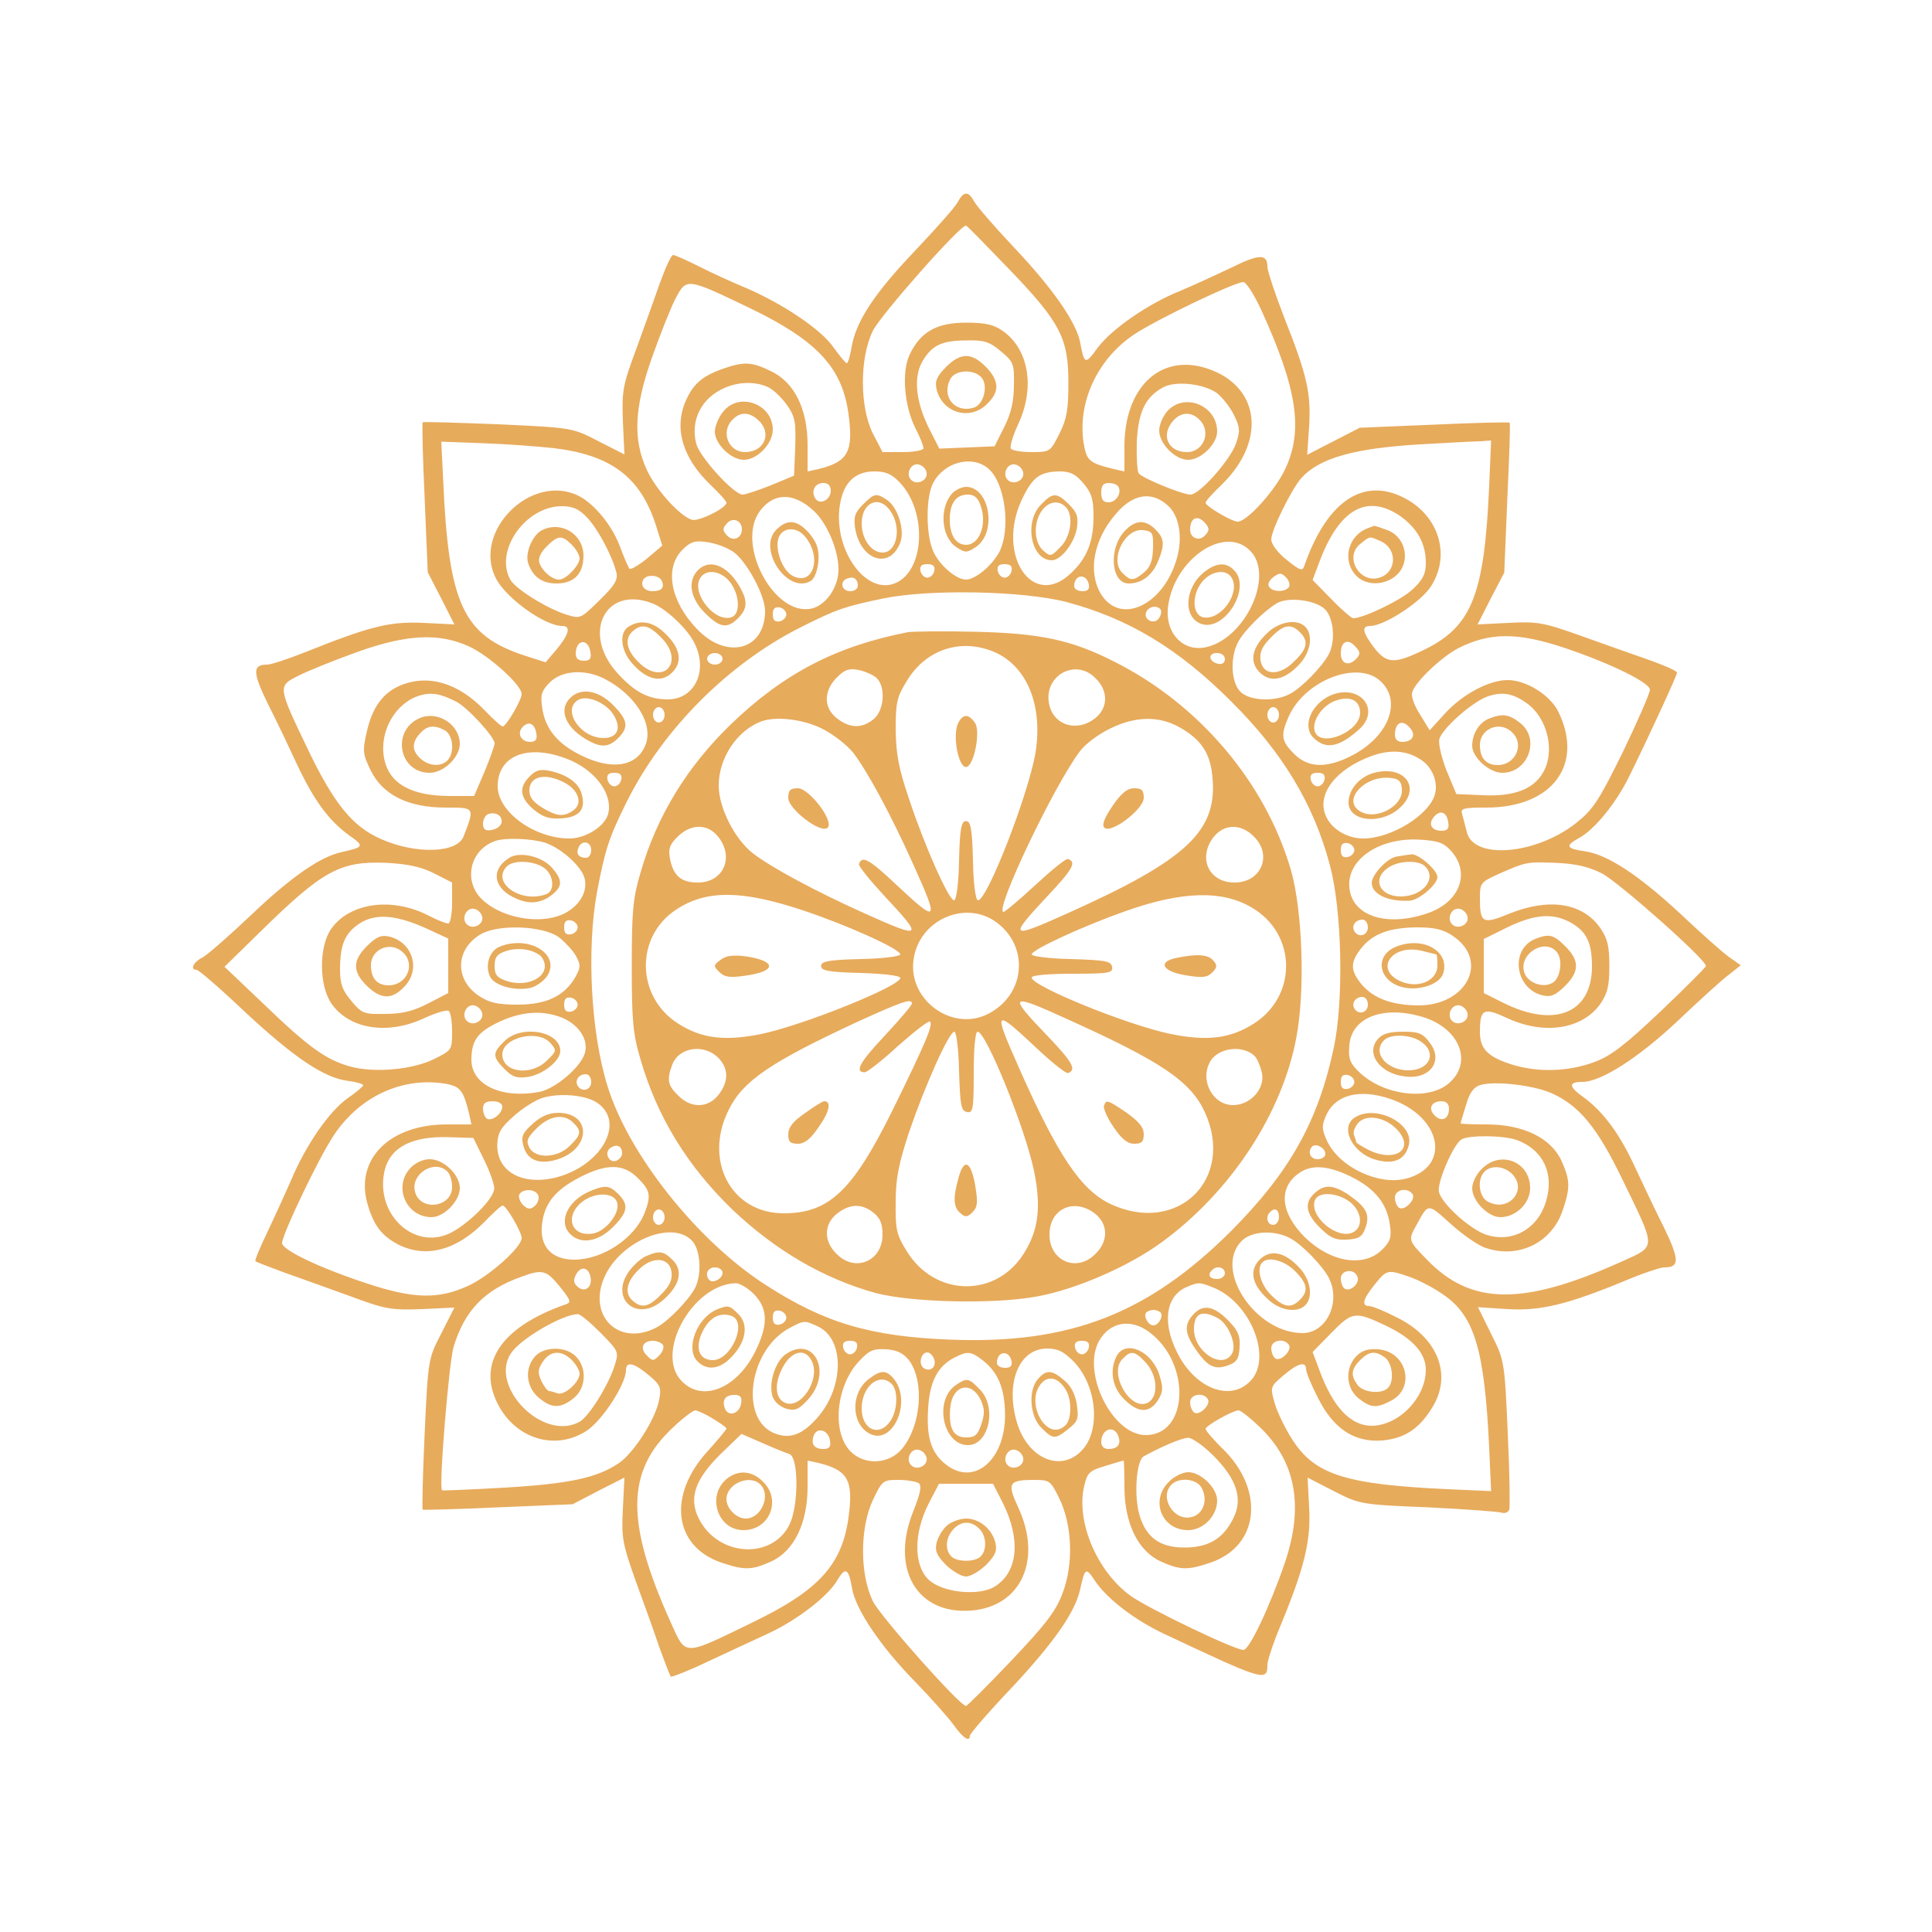 <?xml version="1.0" standalone="no"?>
<!DOCTYPE svg PUBLIC "-//W3C//DTD SVG 20010904//EN"
 "http://www.w3.org/TR/2001/REC-SVG-20010904/DTD/svg10.dtd">
<svg version="1.0" xmlns="http://www.w3.org/2000/svg"
 width="500pt" height="500pt" viewBox="0 0 500 500"
 preserveAspectRatio="xMidYMid meet">

<g transform="translate(0,500) scale(0.1,-0.1)"
fill="#e7ab5c" stroke="none">
<path d="M2478 4476 c-7 -13 -57 -69 -110 -125 -105 -110 -153 -183 -164 -249
-4 -23 -9 -42 -13 -42 -3 1 -18 19 -34 41 -31 46 -133 114 -227 154 -36 15
-91 40 -122 56 -32 16 -61 29 -66 29 -5 0 -20 -33 -34 -72 -14 -40 -42 -118
-62 -173 -34 -91 -37 -107 -34 -186 l4 -85 -67 34 c-67 35 -67 35 -260 44
-105 4 -193 7 -195 5 -2 -1 0 -90 5 -196 l8 -192 35 -68 34 -67 -80 4 c-87 4
-137 -8 -309 -77 -43 -17 -86 -31 -95 -31 -39 0 -39 -19 2 -103 23 -45 56
-115 75 -156 44 -93 81 -143 132 -181 43 -30 42 -32 -16 -45 -56 -12 -131 -64
-234 -162 -57 -54 -114 -104 -127 -111 -24 -12 -33 -32 -15 -32 5 0 61 -48
124 -108 128 -119 205 -171 266 -179 23 -3 41 -8 41 -12 -1 -3 -18 -18 -40
-33 -47 -33 -108 -120 -147 -213 -17 -39 -45 -100 -63 -138 -18 -37 -31 -69
-29 -71 2 -2 36 -15 74 -29 39 -14 115 -41 170 -61 91 -34 107 -37 186 -34
l85 4 -34 -67 c-34 -66 -34 -66 -43 -259 -5 -107 -7 -195 -5 -197 1 -1 89 1
195 6 l193 8 67 35 67 34 -4 -81 c-4 -75 -1 -90 33 -186 21 -57 49 -135 62
-174 14 -38 27 -72 29 -74 2 -2 46 15 96 39 51 24 121 56 155 72 74 34 155 96
179 137 22 37 30 33 39 -19 9 -55 74 -151 163 -242 41 -42 86 -93 100 -112 24
-34 42 -46 42 -28 0 5 49 62 110 126 109 117 162 194 175 251 13 59 15 60 40
22 32 -46 102 -100 179 -136 255 -120 266 -124 266 -80 0 11 15 57 34 102 62
150 79 220 74 306 l-4 77 68 -35 c67 -34 69 -35 245 -42 97 -5 183 -11 190
-14 8 -2 16 1 19 8 2 7 1 96 -4 199 -8 186 -9 188 -43 256 l-34 69 77 -5 c85
-5 155 12 305 74 45 19 90 34 100 34 40 0 40 19 -1 104 -23 45 -55 114 -73
152 -40 88 -83 146 -133 183 -41 29 -42 41 -5 41 48 0 145 62 247 158 56 53
116 108 133 120 l30 24 -30 21 c-17 12 -73 62 -126 112 -110 102 -190 154
-248 162 -48 7 -51 14 -15 34 40 21 97 91 131 161 55 112 123 260 123 267 0 5
-33 19 -72 33 -40 14 -120 42 -178 63 -95 34 -112 37 -186 33 l-80 -4 34 67
35 67 8 193 c5 106 8 194 6 195 -2 2 -90 0 -196 -5 l-192 -8 -68 -35 -68 -35
5 73 c5 87 -5 132 -64 281 -24 62 -44 122 -44 133 0 34 -22 33 -96 -4 -38 -18
-97 -45 -130 -59 -83 -33 -179 -100 -214 -148 -31 -43 -34 -42 -44 12 -9 53
-70 141 -173 250 -50 53 -96 106 -102 118 -15 27 -27 27 -43 -3z m132 -171
c134 -139 155 -180 155 -295 0 -69 -4 -94 -23 -132 -24 -47 -24 -48 -72 -48
-27 0 -51 4 -54 9 -3 5 5 33 19 63 44 94 28 193 -39 241 -24 17 -45 22 -96 22
-76 0 -118 -24 -146 -83 -21 -45 -14 -132 15 -190 12 -23 21 -46 21 -52 0 -5
-23 -10 -53 -10 l-53 0 -25 48 c-34 68 -35 195 0 266 21 42 228 276 241 272 3
0 52 -51 110 -111z m-666 -104 c171 -83 236 -153 252 -273 13 -97 -1 -123 -78
-142 l-28 -6 0 68 c0 94 -34 162 -94 191 -51 25 -70 26 -127 6 -53 -19 -76
-40 -95 -84 -30 -71 -7 -147 65 -216 22 -21 41 -42 41 -46 0 -14 -73 -50 -90
-44 -31 10 -92 77 -116 129 -36 78 -33 158 12 287 20 57 47 125 60 152 31 59
27 60 198 -22z m1320 -3 c93 -204 109 -310 63 -410 -25 -55 -99 -138 -124
-138 -15 0 -83 40 -83 49 0 4 19 25 41 46 122 118 98 265 -49 305 -115 30
-201 -57 -202 -203 l0 -67 -27 6 c-65 16 -71 21 -79 70 -15 105 37 216 132
279 57 38 259 135 282 135 7 0 28 -33 46 -72z m-674 -107 c33 -27 35 -33 34
-87 0 -42 -7 -73 -25 -109 l-25 -50 -72 -3 -71 -3 -26 51 c-36 72 -42 136 -16
178 25 40 50 51 116 51 42 1 57 -4 85 -28z m-600 -94 c13 -7 35 -28 48 -47 20
-29 22 -44 20 -108 l-3 -73 -60 -25 c-33 -13 -66 -24 -73 -24 -23 0 -110 96
-120 131 -16 61 13 119 73 145 38 17 83 17 115 1z m1159 -14 c14 -11 34 -36
44 -56 16 -32 17 -42 6 -74 -14 -42 -94 -133 -118 -133 -21 0 -124 42 -134 55
-4 5 -6 42 -5 82 4 77 22 116 69 141 32 17 104 9 138 -15z m-1714 -143 c147
-18 222 -75 262 -198 l17 -54 -39 -33 c-22 -18 -43 -30 -46 -27 -3 4 -14 29
-24 56 -20 55 -65 110 -106 132 -123 63 -279 -92 -215 -214 27 -51 126 -122
171 -122 23 0 18 -21 -14 -60 l-29 -34 -53 17 c-160 52 -198 132 -212 453 l-5
101 107 -4 c58 -2 142 -8 186 -13z m2419 -97 c-13 -292 -46 -370 -184 -432
-63 -29 -83 -27 -114 13 -30 40 -33 56 -10 56 36 0 130 61 157 102 50 77 24
175 -59 224 -110 64 -208 2 -268 -169 -5 -16 -10 -15 -46 14 -24 19 -40 41
-40 53 0 24 53 131 78 159 47 52 138 77 307 87 72 4 142 8 157 8 l27 2 -5
-117z m-1297 45 c44 -36 60 -156 29 -217 -19 -35 -62 -71 -86 -71 -26 0 -71
39 -86 76 -18 44 -18 138 1 174 28 54 100 73 142 38z m-159 -11 c4 -20 -25
-34 -40 -19 -15 15 -1 44 19 40 10 -2 19 -11 21 -21z m250 0 c4 -20 -25 -34
-40 -19 -15 15 -1 44 19 40 10 -2 19 -11 21 -21z m-319 -26 c72 -77 64 -231
-14 -261 -73 -28 -153 80 -143 191 7 66 37 99 91 99 30 0 45 -7 66 -29z m475
-2 c21 -25 26 -41 26 -85 0 -66 -17 -109 -59 -148 -99 -94 -193 48 -127 190
28 59 46 73 98 74 28 0 42 -7 62 -31z m-654 -19 c0 -24 -29 -38 -40 -20 -12
19 -1 40 21 40 12 0 19 -7 19 -20z m744 11 c10 -16 -5 -41 -25 -41 -14 0 -19
7 -19 25 0 18 5 25 19 25 11 0 22 -4 25 -9z m-787 -64 c34 -32 63 -101 63
-151 0 -46 -33 -93 -70 -101 -97 -21 -197 168 -133 253 36 48 88 48 140 -1z
m915 15 c27 -23 38 -74 27 -124 -29 -129 -147 -191 -200 -105 -34 57 -19 140
38 206 44 53 93 61 135 23z m-1502 -32 c28 -30 64 -98 75 -141 5 -19 -4 -34
-44 -73 -49 -48 -49 -48 -87 -36 -50 16 -132 67 -144 91 -40 75 40 188 133
189 30 0 45 -7 67 -30z m2103 5 c44 -31 67 -71 67 -121 0 -29 -7 -44 -35 -70
-29 -27 -126 -74 -153 -74 -4 0 -30 22 -56 49 l-49 50 18 48 c51 135 122 176
208 118z m-1703 -35 c0 -24 -25 -33 -40 -14 -10 11 -10 17 0 28 15 19 40 10
40 -14z m1200 15 c10 -12 10 -18 0 -29 -14 -18 -40 -10 -40 13 0 32 20 40 40
16z m-1221 -74 c34 -25 81 -112 81 -152 0 -102 -100 -128 -177 -46 -68 71 -84
157 -37 204 21 21 32 25 64 20 22 -3 52 -14 69 -26z m1336 4 c64 -63 -11 -227
-114 -250 -60 -13 -107 38 -98 106 16 122 146 211 212 144z m-817 -52 c-2 -10
-10 -18 -18 -18 -8 0 -16 8 -18 18 -2 12 3 17 18 17 15 0 20 -5 18 -17z m200
0 c-2 -10 -10 -18 -18 -18 -8 0 -16 8 -18 18 -2 12 3 17 18 17 15 0 20 -5 18
-17z m718 -42 c-9 -14 -43 -14 -52 1 -4 6 1 17 12 25 15 11 20 11 32 -1 8 -8
11 -19 8 -25z m-1623 15 c7 -17 -1 -26 -24 -26 -21 0 -33 15 -24 30 9 15 42
12 48 -4z m507 -12 c0 -8 -9 -14 -20 -14 -22 0 -28 26 -7 33 16 6 27 -1 27
-19z m598 3 c2 -12 -3 -17 -17 -17 -12 0 -21 6 -21 13 0 31 32 34 38 4z m-58
-45 c161 -43 289 -120 426 -257 133 -132 214 -266 256 -425 31 -117 36 -347
10 -471 -41 -192 -114 -322 -266 -475 -215 -214 -417 -293 -726 -281 -207 8
-326 43 -479 142 -177 114 -355 338 -409 515 -43 138 -54 354 -27 501 21 110
30 139 76 232 94 190 266 362 456 456 88 44 107 51 208 72 120 25 363 20 475
-9z m-1073 -3 c34 -12 90 -64 109 -101 38 -72 3 -148 -68 -148 -50 0 -86 19
-131 69 -92 102 -31 226 90 180z m1745 -19 c20 -25 24 -80 7 -113 -17 -32 -70
-87 -101 -103 -40 -21 -104 -18 -128 6 -24 24 -27 88 -6 128 15 29 68 82 101
101 31 18 106 7 127 -19z m-1397 -10 c0 -8 -8 -16 -17 -18 -13 -2 -18 3 -18
18 0 15 5 20 18 18 9 -2 17 -10 17 -18z m969 12 c2 -4 1 -14 -4 -21 -11 -19
-41 -6 -34 14 6 16 29 20 38 7z m1046 -99 c121 -41 220 -90 220 -108 0 -9 -32
-82 -70 -161 -62 -126 -77 -149 -121 -184 -104 -82 -266 -96 -283 -23 -4 15
-9 36 -12 46 -5 15 3 17 63 17 170 0 253 111 186 248 -21 43 -83 82 -131 82
-48 0 -116 -36 -162 -86 l-40 -44 -25 41 c-15 23 -24 48 -20 58 8 27 75 90
118 113 83 42 154 42 277 1z m-2834 3 c51 -24 134 -99 134 -122 0 -16 -40 -84
-49 -84 -4 0 -25 19 -46 41 -69 72 -147 95 -219 65 -45 -19 -73 -57 -87 -121
-11 -48 -10 -57 10 -98 31 -64 97 -97 194 -97 76 0 76 1 47 -74 -16 -44 -123
-48 -215 -7 -72 32 -119 89 -185 225 -82 171 -82 170 -28 197 23 12 90 39 148
60 132 48 217 52 296 15z m312 -14 c3 -17 -2 -22 -17 -22 -14 0 -21 6 -21 18
0 38 33 41 38 4z m1982 12 c11 -12 11 -18 -2 -31 -19 -18 -38 -10 -38 16 0 33
20 40 40 15z m-1640 -29 c0 -8 -9 -15 -20 -15 -11 0 -20 7 -20 15 0 8 9 15 20
15 11 0 20 -7 20 -15z m1300 -1 c0 -9 -7 -14 -17 -12 -25 5 -28 28 -4 28 12 0
21 -6 21 -16z m-1607 -50 c81 -41 130 -119 107 -173 -23 -56 -88 -65 -168 -25
-60 30 -92 69 -99 124 -5 32 -1 43 20 64 31 31 90 35 140 10z m2012 -9 c52
-51 19 -138 -70 -187 -68 -37 -118 -37 -156 1 -33 33 -35 48 -15 94 41 97 183
151 241 92z m-2394 -51 c29 -15 99 -91 99 -108 0 -6 -12 -39 -26 -73 l-27 -63
-63 0 c-101 0 -158 33 -170 98 -13 69 29 143 92 162 31 9 54 5 95 -16z m2769
-3 c55 -38 76 -126 43 -181 -25 -43 -76 -62 -156 -58 l-68 3 -25 60 c-13 33
-22 70 -19 82 7 28 90 101 129 112 36 11 62 6 96 -18z m-2230 -31 c0 -11 -7
-20 -15 -20 -8 0 -15 9 -15 20 0 11 7 20 15 20 8 0 15 -9 15 -20z m1590 0 c0
-11 -7 -20 -15 -20 -8 0 -15 9 -15 20 0 11 7 20 15 20 8 0 15 -9 15 -20z
m-1922 -48 c3 -16 -2 -22 -16 -22 -24 0 -35 23 -19 39 16 16 31 8 35 -17z
m2262 13 c15 -18 5 -35 -21 -35 -12 0 -19 7 -19 18 0 33 20 42 40 17z m-2185
-78 c73 -27 122 -91 109 -143 -8 -32 -58 -64 -100 -64 -91 0 -186 69 -186 135
0 79 76 110 177 72z m2212 -3 c29 -18 45 -57 37 -88 -13 -54 -113 -116 -186
-116 -42 0 -83 25 -97 59 -24 56 26 121 120 155 48 17 90 14 126 -10z m-2069
-51 c-2 -10 -10 -18 -18 -18 -8 0 -16 8 -18 18 -2 12 3 17 18 17 15 0 20 -5
18 -17z m1820 0 c-2 -10 -10 -18 -18 -18 -8 0 -16 8 -18 18 -2 12 3 17 18 17
15 0 20 -5 18 -17z m-2130 -112 c-2 -9 -13 -17 -26 -19 -16 -3 -22 2 -22 16 0
11 6 22 13 25 20 7 38 -4 35 -22z m2450 1 c3 -16 -2 -22 -17 -22 -26 0 -36 17
-20 36 16 19 33 13 37 -14z m-2337 -53 c40 -14 87 -55 100 -86 12 -33 -5 -70
-43 -93 -58 -35 -164 -20 -219 31 -51 47 -34 128 31 152 26 10 96 7 131 -4z
m2346 -23 c49 -57 20 -132 -64 -160 -106 -36 -195 -6 -201 68 -6 72 78 129
182 123 49 -3 63 -8 83 -31z m-2227 4 c0 -11 -6 -20 -13 -20 -19 0 -27 10 -20
26 8 21 33 17 33 -6z m1975 0 c0 -8 -8 -16 -17 -18 -13 -2 -18 3 -18 18 0 15
5 20 18 18 9 -2 17 -10 17 -18z m-2382 -60 l47 -24 0 -53 c0 -30 -5 -53 -10
-53 -6 0 -29 9 -52 21 -94 48 -203 33 -251 -35 -32 -46 -32 -148 2 -195 47
-65 145 -80 239 -36 30 14 58 22 63 19 5 -3 9 -27 9 -54 0 -48 -1 -48 -47 -71
-57 -28 -156 -36 -217 -19 -62 17 -109 51 -224 162 l-101 96 93 91 c161 158
206 183 326 178 55 -3 89 -10 123 -27z m3022 0 c42 -21 270 -223 270 -240 0
-3 -53 -56 -117 -117 -93 -88 -129 -116 -173 -132 -65 -24 -142 -27 -209 -7
-65 20 -86 41 -86 85 0 60 9 65 71 36 95 -44 193 -29 240 36 19 28 24 46 24
99 0 53 -5 71 -24 99 -46 65 -133 78 -236 36 -68 -28 -75 -24 -75 41 0 39 2
41 48 62 71 31 72 32 147 29 50 -2 84 -9 120 -27z m-2897 -113 c4 -20 -25 -34
-40 -19 -15 15 -1 44 19 40 10 -2 19 -11 21 -21z m2550 0 c4 -20 -25 -34 -40
-19 -15 15 -1 44 19 40 10 -2 19 -11 21 -21z m-2694 -30 l56 -26 0 -70 0 -71
-52 -27 c-39 -20 -68 -27 -112 -27 -54 -1 -60 1 -87 34 -23 27 -29 44 -29 81
0 65 13 95 52 120 42 26 94 21 172 -14z m2956 18 c45 -23 60 -53 60 -116 0
-122 -98 -161 -232 -93 l-48 24 0 70 0 70 43 21 c80 42 130 48 177 24z m-2565
-15 c0 -8 -8 -16 -17 -18 -13 -2 -18 3 -18 18 0 15 5 20 18 18 9 -2 17 -10 17
-18z m2045 0 c0 -21 -24 -28 -35 -10 -8 14 3 30 21 30 8 0 14 -9 14 -20z
m-2093 -26 c15 -12 35 -33 43 -47 13 -24 13 -30 0 -54 -28 -50 -75 -73 -150
-73 -53 0 -74 5 -101 23 -62 42 -61 118 3 158 45 28 163 24 205 -7z m2314 3
c94 -64 35 -180 -92 -179 -68 1 -113 18 -144 53 -31 37 -31 58 -3 94 30 38 72
54 144 55 47 0 69 -5 95 -23z m-2266 -177 c0 -8 -8 -16 -17 -18 -13 -2 -18 3
-18 18 0 15 5 20 18 18 9 -2 17 -10 17 -18z m2045 0 c0 -21 -24 -28 -35 -10
-8 14 3 30 21 30 8 0 14 -9 14 -20z m-2292 -23 c4 -20 -25 -34 -40 -19 -15 15
-1 44 19 40 10 -2 19 -11 21 -21z m2550 0 c4 -20 -25 -34 -40 -19 -15 15 -1
44 19 40 10 -2 19 -11 21 -21z m-2343 -11 c43 -18 68 -56 59 -90 -9 -36 -76
-94 -119 -102 -98 -18 -175 19 -175 83 0 51 16 72 73 99 59 27 112 30 162 10z
m2227 2 c96 -29 131 -118 67 -172 -53 -45 -167 -31 -230 28 -25 24 -30 35 -27
70 5 73 88 105 190 74z m-2152 -168 c0 -21 -24 -28 -35 -10 -8 14 3 30 21 30
8 0 14 -9 14 -20z m1975 0 c0 -8 -8 -16 -17 -18 -13 -2 -18 3 -18 18 0 15 5
20 18 18 9 -2 17 -10 17 -18z m-2345 -6 c31 -7 40 -18 54 -76 l6 -28 -64 0
c-146 0 -236 -88 -206 -202 16 -58 37 -86 81 -109 72 -36 151 -15 224 60 21
22 42 41 46 41 9 0 49 -68 49 -84 0 -24 -84 -99 -139 -124 -77 -35 -141 -34
-266 8 -118 39 -215 85 -215 103 0 22 96 223 134 279 68 103 183 154 296 132z
m2855 -23 c72 -32 119 -89 184 -224 88 -181 88 -171 0 -211 -257 -116 -392
-115 -507 5 -47 48 -48 50 -27 87 32 59 29 59 89 5 31 -28 72 -57 92 -63 84
-28 170 14 198 97 20 59 20 78 -3 129 -27 59 -99 94 -193 94 -37 0 -68 1 -68
3 0 1 6 22 14 47 9 32 20 47 37 52 37 11 136 0 184 -21z m-2471 -24 c78 -51
11 -168 -112 -196 -84 -18 -147 19 -145 87 1 30 9 44 42 73 22 20 55 41 73 47
43 14 111 9 142 -11z m2057 8 c130 -46 155 -174 39 -205 -71 -19 -173 29 -205
96 -14 30 -15 40 -4 65 23 56 88 73 170 44z m-2301 -19 c0 -18 -27 -39 -40
-31 -5 3 -10 15 -10 26 0 14 7 19 25 19 15 0 25 -6 25 -14z m2450 -5 c0 -27
-19 -36 -37 -18 -18 18 -9 37 18 37 12 0 19 -7 19 -19z m-2498 -131 c15 -30
27 -64 27 -75 1 -27 -73 -99 -120 -119 -91 -38 -185 52 -165 158 12 65 69 96
166 93 l65 -2 27 -55z m2675 49 c67 -25 96 -87 74 -158 -21 -72 -88 -109 -156
-86 -42 15 -113 79 -121 110 -6 23 37 123 58 136 19 12 112 11 145 -2z m-2317
-34 c0 -7 -7 -16 -15 -19 -20 -7 -33 23 -14 34 16 10 29 4 29 -15z m1820 -1
c0 -8 -9 -14 -20 -14 -19 0 -27 19 -14 33 10 9 34 -4 34 -19z m-1779 -63 c32
-32 34 -45 18 -88 -25 -67 -109 -123 -183 -123 -59 0 -91 35 -83 94 7 53 34
86 97 119 70 36 113 36 151 -2z m1847 3 c60 -30 92 -69 99 -124 5 -32 1 -43
-20 -64 -47 -47 -133 -33 -199 31 -64 63 -71 129 -16 167 32 23 76 20 136 -10z
m-2105 -48 c3 -8 -1 -20 -9 -27 -12 -10 -18 -9 -31 3 -8 9 -12 21 -9 27 10 16
43 14 49 -3z m2263 3 c8 -14 -21 -43 -35 -35 -6 4 -11 16 -11 27 0 21 34 27
46 8z m-1936 -59 c0 -11 -7 -20 -15 -20 -8 0 -15 9 -15 20 0 11 7 20 15 20 8
0 15 -9 15 -20z m1590 0 c0 -11 -7 -20 -15 -20 -15 0 -21 21 -8 33 12 13 23 7
23 -13z m-1520 -60 c23 -23 27 -87 9 -123 -17 -32 -70 -87 -101 -103 -93 -48
-174 25 -137 123 36 96 174 158 229 103z m1548 6 c31 -16 84 -71 101 -103 32
-63 -6 -143 -68 -143 -121 0 -230 162 -159 237 25 27 83 31 126 9z m-1810
-100 c6 -27 -14 -42 -32 -27 -12 10 -13 18 -5 33 12 22 32 19 37 -6z m342 10
c0 -15 -24 -28 -34 -19 -13 14 -5 33 14 33 11 0 20 -6 20 -14z m1300 -1 c0 -8
-9 -15 -20 -15 -20 0 -26 11 -13 23 12 13 33 7 33 -8z m-1721 -35 c29 -36 30
-41 14 -46 -171 -60 -233 -158 -169 -268 49 -83 147 -109 224 -59 41 27 102
121 102 157 0 24 21 19 59 -13 30 -25 33 -32 27 -63 -9 -50 -66 -139 -105
-165 -57 -38 -128 -53 -295 -63 -88 -5 -161 -8 -162 -7 -9 8 18 332 30 372 29
94 80 147 176 181 54 20 64 17 99 -26z m2064 26 c7 -17 -18 -40 -33 -31 -5 3
-10 15 -10 26 0 23 35 27 43 5z m136 -1 c23 -8 62 -28 87 -46 80 -55 106 -142
118 -396 l5 -112 -112 5 c-262 12 -343 37 -401 126 -19 29 -40 72 -47 96 -12
42 -12 43 22 72 37 32 59 38 59 17 0 -8 13 -40 30 -73 40 -81 94 -117 166
-112 59 5 97 30 131 86 52 84 14 180 -91 232 -33 17 -65 30 -73 30 -20 0 -16
18 15 56 31 39 34 39 91 19z m-1698 -44 c37 -38 38 -80 2 -152 -48 -93 -135
-128 -188 -74 -72 71 26 250 138 254 10 1 32 -12 48 -28z m1186 18 c99 -37
158 -185 98 -244 -49 -50 -132 -22 -180 59 -49 84 -42 162 18 186 29 12 31 12
64 -1z m-1102 -79 c0 -8 -8 -16 -17 -18 -13 -2 -18 3 -18 18 0 15 5 20 18 18
9 -2 17 -10 17 -18z m968 14 c9 -9 -4 -34 -18 -34 -14 0 -27 25 -18 34 4 3 12
6 18 6 6 0 14 -3 18 -6z m-1449 -53 c48 -49 48 -49 36 -87 -16 -50 -67 -132
-91 -144 -98 -53 -242 102 -171 185 31 37 129 93 167 94 6 1 32 -21 59 -48z
m2033 18 c69 -33 103 -71 103 -114 0 -73 -71 -145 -141 -145 -54 1 -99 48
-134 143 l-18 48 49 50 c54 55 61 56 141 18z m-1472 -1 c74 -33 70 -166 -7
-245 -35 -37 -66 -47 -102 -33 -94 35 -68 219 39 274 36 19 37 19 70 4z m860
-16 c108 -81 101 -266 -10 -266 -86 0 -166 161 -121 243 28 50 82 60 131 23z
m-1259 -33 c3 -6 -1 -18 -10 -27 -15 -15 -17 -15 -32 0 -19 19 -11 38 16 38
10 0 22 -5 26 -11z m502 -6 c-2 -10 -10 -18 -18 -18 -8 0 -16 8 -18 18 -2 12
3 17 18 17 15 0 20 -5 18 -17z m600 0 c-2 -10 -10 -18 -18 -18 -8 0 -16 8 -18
18 -2 12 3 17 18 17 15 0 20 -5 18 -17z m518 6 c8 -14 -21 -43 -35 -35 -6 4
-11 16 -11 27 0 21 34 27 46 8z m-983 -40 c40 -55 31 -169 -19 -229 -34 -40
-98 -43 -134 -5 -48 51 -36 170 24 233 26 28 37 32 70 30 28 -2 44 -10 59 -29z
m425 -2 c59 -60 71 -172 26 -226 -54 -64 -143 -29 -172 67 -31 103 5 192 78
192 28 0 43 -8 68 -33z m-361 7 c8 -20 -8 -36 -26 -25 -15 10 -8 41 9 41 6 0
13 -7 17 -16z m127 -5 c39 -31 56 -72 57 -137 2 -120 -80 -190 -153 -132 -38
29 -51 71 -46 145 4 70 25 110 69 132 33 17 42 16 73 -8z m74 -2 c2 -12 -3
-17 -17 -17 -12 0 -21 6 -21 13 0 31 32 34 38 4z m-700 -109 c-4 -27 -33 -36
-42 -13 -8 22 1 35 25 35 15 0 20 -6 17 -22z m1208 11 c8 -14 -21 -43 -35 -35
-6 4 -11 16 -11 27 0 21 34 27 46 8z m-1282 -50 c20 -12 36 -23 36 -26 0 -3
-22 -29 -48 -58 -105 -114 -89 -247 35 -289 59 -20 78 -20 129 3 59 27 94 99
94 193 l0 68 28 -6 c77 -19 91 -45 78 -141 -17 -123 -77 -189 -249 -272 -181
-88 -171 -88 -211 0 -117 259 -116 391 5 504 26 25 53 45 58 45 5 0 26 -9 45
-21z m1415 -21 c95 -90 116 -206 66 -353 -40 -116 -92 -225 -107 -225 -23 0
-244 106 -292 140 -87 63 -142 192 -120 285 8 34 14 39 54 51 25 8 46 14 48
14 1 0 2 -31 2 -68 0 -94 35 -166 94 -193 51 -23 70 -23 129 -3 126 43 141
187 32 294 -25 24 -45 48 -45 52 0 8 69 47 85 48 6 0 30 -19 54 -42z m-1111
-36 c3 -16 -2 -22 -17 -22 -24 0 -33 13 -25 35 9 23 38 14 42 -13z m746 12 c8
-21 -1 -34 -25 -34 -12 0 -19 7 -19 18 0 34 33 45 44 16z m-851 -47 c24 -9 24
-131 1 -181 -45 -94 -187 -85 -236 15 -26 52 -9 101 57 166 l54 52 53 -23 c29
-13 61 -26 71 -29z m1097 -4 c61 -61 77 -112 52 -162 -26 -53 -64 -76 -127
-76 -63 0 -99 26 -116 84 -15 50 -8 142 11 152 45 25 97 47 114 48 10 1 40
-20 66 -46z m-742 -6 c4 -20 -25 -34 -40 -19 -15 15 -1 44 19 40 10 -2 19 -11
21 -21z m250 0 c4 -20 -25 -34 -40 -19 -15 15 -1 44 19 40 10 -2 19 -11 21
-21z m-271 -65 c9 -6 6 -24 -13 -72 -61 -150 9 -270 151 -258 128 11 183 132
120 267 -29 63 -25 71 42 71 39 0 42 -2 64 -47 34 -69 38 -170 9 -246 -17 -46
-43 -80 -133 -175 -61 -64 -114 -117 -117 -117 -16 0 -221 231 -241 271 -34
70 -34 189 0 262 24 50 26 52 65 52 23 0 46 -4 53 -8z m218 -51 c47 -94 40
-178 -19 -216 -41 -27 -139 -17 -174 18 -38 38 -37 120 1 195 l27 52 70 0 70
0 25 -49z"/>
<path d="M2448 4050 c-24 -25 -29 -36 -24 -58 15 -61 87 -82 131 -37 33 32 31
60 -4 96 -37 37 -65 37 -103 -1z m95 -31 c14 -23 1 -67 -23 -74 -49 -15 -85
29 -60 75 14 25 67 25 83 -1z"/>
<path d="M1871 3934 c-12 -15 -21 -38 -21 -51 0 -32 42 -73 75 -73 35 0 75 42
75 78 0 67 -88 99 -129 46z m91 -21 c37 -33 17 -83 -34 -83 -43 0 -64 53 -32
84 20 21 43 20 66 -1z"/>
<path d="M3022 3937 c-12 -13 -22 -36 -22 -51 0 -34 41 -76 75 -76 33 0 75 41
75 73 0 67 -83 102 -128 54z m82 -23 c32 -31 11 -84 -32 -84 -50 0 -69 45 -35
82 20 22 46 23 67 2z"/>
<path d="M2466 3725 c-36 -37 -31 -115 9 -141 23 -15 27 -15 50 0 56 37 37
156 -25 156 -10 0 -25 -7 -34 -15z m72 -34 c17 -48 -3 -101 -38 -101 -26 0
-42 25 -42 65 0 43 16 65 47 65 16 0 26 -8 33 -29z"/>
<path d="M2233 3694 c-21 -21 -24 -32 -20 -61 14 -84 90 -108 117 -37 12 31
-6 90 -33 109 -29 20 -34 19 -64 -11z m71 -16 c30 -42 18 -108 -20 -108 -29 0
-54 35 -54 75 0 55 45 75 74 33z"/>
<path d="M2695 3695 c-46 -45 -27 -145 27 -145 24 0 58 44 65 83 4 29 1 40
-20 61 -32 32 -42 32 -72 1z m63 -7 c21 -21 14 -77 -14 -104 -24 -25 -26 -25
-45 -8 -23 21 -25 71 -3 102 17 24 43 29 62 10z"/>
<path d="M2009 3629 c-50 -50 30 -169 90 -132 9 6 17 27 19 50 2 32 -3 47 -23
72 -31 36 -57 39 -86 10z m73 -16 c47 -54 23 -132 -31 -103 -25 13 -45 64 -37
95 8 30 45 34 68 8z"/>
<path d="M2911 3626 c-43 -45 -36 -136 10 -136 33 0 60 20 75 55 19 46 18 61
-6 85 -26 26 -52 25 -79 -4z m73 -45 c-1 -33 -7 -49 -24 -63 -27 -22 -34 -22
-55 -1 -35 34 6 117 54 111 24 -3 26 -7 25 -47z"/>
<path d="M1403 3628 c-25 -12 -45 -60 -36 -86 12 -35 36 -52 73 -52 46 0 70
25 70 72 0 55 -57 91 -107 66z m77 -38 c11 -11 20 -27 20 -35 0 -18 -35 -55
-53 -55 -18 0 -43 21 -51 43 -4 12 3 27 19 43 29 29 39 30 65 4z"/>
<path d="M3540 3633 c-52 -19 -68 -85 -29 -124 29 -29 85 -23 112 12 27 38 10
93 -35 108 -17 6 -31 11 -32 10 -1 0 -8 -3 -16 -6z m34 -34 c43 -20 41 -80 -4
-94 -51 -16 -92 53 -50 87 26 21 23 21 54 7z"/>
<path d="M1806 3524 c-27 -27 -20 -72 18 -110 39 -39 58 -42 86 -14 23 23 25
42 9 73 -32 62 -81 84 -113 51z m83 -30 c25 -32 28 -82 5 -91 -42 -16 -104 59
-83 99 14 27 54 22 78 -8z"/>
<path d="M3117 3520 c-52 -41 -56 -119 -7 -135 60 -19 129 94 84 139 -21 22
-46 20 -77 -4z m71 -16 c22 -39 -27 -108 -72 -102 -30 4 -33 56 -6 91 24 30
64 36 78 11z"/>
<path d="M2350 3364 c-186 -36 -322 -107 -458 -238 -114 -110 -192 -238 -234
-383 -20 -67 -23 -101 -23 -243 0 -142 3 -176 23 -243 43 -148 121 -275 238
-388 112 -106 236 -178 369 -215 93 -25 310 -30 420 -9 99 18 235 77 320 139
179 130 313 333 350 531 23 121 16 328 -14 433 -66 227 -238 430 -458 540
-110 56 -191 73 -358 77 -82 2 -161 1 -175 -1z m227 -53 c82 -38 122 -138 103
-258 -18 -108 -125 -383 -149 -383 -6 0 -12 43 -13 103 -2 83 -6 102 -18 102
-12 0 -16 -19 -18 -102 -1 -60 -7 -103 -13 -103 -13 0 -74 135 -115 258 -28
82 -35 119 -36 183 0 71 3 85 29 127 50 83 143 112 230 73z m-308 -66 c24 -24
19 -84 -8 -106 -30 -25 -62 -24 -95 2 -35 27 -35 71 0 106 20 20 31 24 57 19
17 -4 38 -13 46 -21z m566 0 c34 -33 33 -77 -1 -104 -46 -36 -105 -19 -118 33
-19 75 66 125 119 71z m-707 -131 c28 -14 64 -42 80 -62 37 -48 98 -161 156
-290 67 -149 64 -153 -44 -52 -70 66 -89 77 -97 54 -2 -5 29 -43 67 -84 101
-108 97 -111 -52 -44 -129 58 -242 119 -290 156 -47 37 -88 118 -88 175 0 71
47 142 110 166 38 14 108 6 158 -19z m926 3 c53 -30 77 -65 83 -121 17 -145
-61 -219 -375 -360 -149 -67 -153 -64 -52 44 66 70 77 89 54 97 -5 2 -43 -29
-84 -67 -41 -38 -79 -70 -83 -70 -25 0 131 328 198 416 13 18 48 44 77 58 66
33 128 34 182 3z m-1195 -283 c42 -53 13 -118 -53 -118 -43 0 -63 17 -72 61
-5 26 -1 37 19 57 35 35 79 35 106 0z m1386 1 c49 -48 19 -119 -50 -119 -67 0
-96 64 -54 118 27 34 71 35 104 1z m-1170 -190 c115 -38 255 -101 255 -115 0
-5 -46 -11 -102 -12 -84 -2 -103 -6 -103 -18 0 -12 19 -16 103 -18 60 -2 102
-7 102 -13 0 -21 -250 -122 -360 -145 -94 -19 -154 -12 -215 27 -109 69 -112
225 -5 295 77 51 168 51 325 -1z m1165 6 c116 -68 118 -228 5 -300 -61 -39
-121 -46 -215 -27 -112 23 -360 124 -360 146 0 6 41 10 106 10 95 0 105 2 102
18 -3 15 -17 17 -106 20 -56 1 -102 7 -102 12 0 12 130 72 240 111 148 53 253
56 330 10z m-661 -38 c85 -63 75 -186 -20 -236 -92 -49 -208 33 -195 137 12
104 133 159 215 99z m-219 -210 c0 -5 -32 -42 -70 -83 -66 -70 -79 -95 -52
-95 6 0 46 31 87 69 42 37 79 66 82 62 8 -8 -10 -52 -95 -225 -105 -213 -166
-271 -284 -271 -136 0 -208 137 -142 268 37 75 108 123 334 228 114 52 140 61
140 47z m401 -40 c244 -110 320 -161 357 -241 79 -173 -70 -319 -244 -238 -76
36 -136 124 -238 355 -66 149 -64 152 44 51 41 -39 79 -69 84 -67 23 8 12 28
-54 97 -103 107 -98 111 51 43z m-279 -135 c3 -89 5 -103 21 -106 15 -3 17 7
17 102 0 63 4 106 10 106 22 0 123 -250 146 -360 19 -94 12 -154 -27 -215 -73
-115 -231 -111 -303 8 -26 42 -29 56 -28 126 0 62 8 100 35 182 41 120 103
259 117 259 5 0 11 -46 12 -102z m-619 30 c23 -27 22 -59 -4 -92 -27 -34 -71
-35 -104 -1 -27 26 -30 41 -15 80 18 47 87 55 123 13z m1384 9 c7 -7 15 -27
19 -44 8 -41 -30 -83 -75 -83 -52 0 -86 63 -60 111 20 38 85 46 116 16z m-986
-406 c17 -13 23 -29 23 -56 0 -69 -71 -99 -119 -50 -34 33 -33 77 1 104 33 26
65 27 95 2z m573 -2 c34 -27 35 -71 1 -104 -48 -49 -119 -19 -119 50 0 67 64
96 118 54z"/>
<path d="M2479 3127 c-14 -32 1 -112 21 -112 20 0 38 90 24 113 -17 26 -33 25
-45 -1z"/>
<path d="M2040 2935 c0 -29 85 -94 102 -77 17 17 -48 102 -77 102 -20 0 -25
-5 -25 -25z"/>
<path d="M2879 2914 c-21 -31 -28 -49 -21 -56 17 -17 102 48 102 77 0 20 -5
25 -25 25 -17 0 -33 -12 -56 -46z"/>
<path d="M1865 2516 c-19 -14 -19 -16 -4 -31 14 -14 27 -16 68 -10 81 11 82
38 1 50 -33 4 -51 2 -65 -9z"/>
<path d="M3045 2521 c-50 -10 -37 -35 23 -45 44 -7 56 -6 69 7 13 13 14 19 3
31 -13 16 -42 18 -95 7z"/>
<path d="M2083 2119 c-31 -21 -43 -37 -43 -55 0 -19 5 -24 25 -24 17 0 33 12
55 45 28 40 32 66 12 65 -4 -1 -26 -14 -49 -31z"/>
<path d="M2857 2138 c-2 -7 9 -32 25 -55 21 -31 36 -43 53 -43 20 0 25 5 25
25 0 17 -12 32 -44 55 -50 34 -53 35 -59 18z"/>
<path d="M2481 1953 c-15 -53 -14 -78 5 -93 12 -11 18 -10 31 3 13 13 14 25 7
68 -11 64 -29 73 -43 22z"/>
<path d="M1628 3379 c-27 -15 -22 -64 10 -98 37 -41 74 -49 102 -21 28 28 20
65 -21 103 -30 28 -61 34 -91 16z m83 -29 c61 -60 9 -125 -54 -68 -34 31 -42
62 -22 82 24 23 43 20 76 -14z"/>
<path d="M3281 3363 c-41 -38 -49 -75 -21 -103 28 -28 65 -20 103 21 29 31 36
76 15 97 -21 21 -66 14 -97 -15z m83 1 c23 -23 20 -42 -14 -75 -39 -40 -83
-38 -88 4 -2 20 5 35 27 57 33 34 52 37 75 14z"/>
<path d="M1476 3194 c-33 -32 -11 -81 51 -113 31 -16 50 -14 73 9 28 28 25 47
-14 86 -38 38 -83 45 -110 18z m113 -46 c20 -34 8 -58 -27 -58 -61 0 -109 74
-65 99 24 13 74 -9 92 -41z"/>
<path d="M3445 3201 c-51 -22 -76 -80 -46 -110 32 -32 67 -25 119 22 56 51 1
118 -73 88z m75 -46 c0 -48 -101 -91 -117 -49 -9 25 15 64 49 79 40 16 68 4
68 -30z"/>
<path d="M1090 3143 c-78 -29 -60 -143 22 -143 36 0 78 40 78 75 0 48 -54 85
-100 68z m61 -33 c22 -12 26 -59 7 -78 -17 -17 -48 -15 -70 5 -22 20 -23 41
-1 65 18 20 36 23 64 8z"/>
<path d="M3853 3140 c-25 -10 -43 -39 -43 -70 0 -30 44 -70 78 -70 67 0 99 88
46 129 -29 23 -46 25 -81 11z m61 -36 c32 -31 8 -84 -38 -84 -30 0 -46 18 -46
52 0 43 53 64 84 32z"/>
<path d="M1371 2991 c-29 -29 -26 -55 10 -86 25 -20 40 -25 72 -23 46 3 63 23
53 61 -7 30 -37 52 -83 62 -25 5 -36 2 -52 -14z m89 -16 c37 -19 49 -54 24
-72 -25 -18 -43 -16 -81 7 -23 14 -33 27 -33 44 0 37 40 47 90 21z"/>
<path d="M3553 2999 c-36 -11 -63 -43 -63 -76 0 -48 80 -58 129 -17 63 53 17
117 -66 93z m75 -40 c5 -47 -72 -86 -112 -56 -40 29 16 89 79 84 24 -2 31 -7
33 -28z"/>
<path d="M1318 2780 c-50 -31 -41 -81 19 -106 37 -16 67 -11 96 14 23 20 22
36 -5 67 -26 29 -83 42 -110 25z m90 -26 c25 -18 29 -59 6 -68 -66 -25 -144
30 -102 72 17 17 69 15 96 -4z"/>
<path d="M3613 2783 c-24 -5 -63 -47 -63 -68 0 -29 42 -49 98 -46 24 1 72 42
72 61 0 18 -48 60 -67 59 -10 -1 -28 -4 -40 -6z m75 -25 c32 -32 -6 -78 -63
-78 -55 0 -75 45 -33 74 27 19 79 21 96 4z"/>
<path d="M950 2552 c-38 -38 -38 -66 -1 -103 36 -35 64 -37 96 -4 45 44 24
116 -37 131 -22 5 -33 0 -58 -24z m94 -18 c32 -31 8 -84 -38 -84 -30 0 -46 18
-46 52 0 43 53 64 84 32z"/>
<path d="M3973 2570 c-66 -27 -52 -129 19 -146 22 -5 33 0 58 24 38 38 38 66
1 103 -31 31 -42 33 -78 19z m56 -34 c16 -19 10 -66 -10 -79 -26 -16 -68 0
-75 29 -12 47 55 87 85 50z"/>
<path d="M1293 2550 c-27 -11 -39 -50 -24 -79 13 -23 67 -37 106 -27 14 4 32
17 41 30 36 56 -47 107 -123 76z m105 -23 c6 -5 12 -17 12 -27 0 -35 -53 -55
-101 -38 -23 8 -29 16 -29 38 0 22 6 31 28 38 29 11 69 6 90 -11z"/>
<path d="M3613 2550 c-59 -24 -45 -93 22 -106 42 -8 92 10 100 37 18 57 -52
97 -122 69z m104 -20 c2 0 3 -13 3 -29 0 -36 -43 -58 -86 -44 -83 28 -35 105
51 81 16 -4 31 -8 32 -8z"/>
<path d="M1305 2305 c-31 -30 -31 -40 1 -72 21 -21 32 -24 61 -20 40 7 83 42
83 67 0 52 -102 69 -145 25z m119 -4 c17 -19 17 -21 -8 -45 -41 -42 -116 -32
-116 15 0 44 92 66 124 30z"/>
<path d="M3566 2311 c-33 -37 5 -90 71 -97 65 -8 100 42 62 89 -17 23 -28 27
-68 27 -35 0 -53 -5 -65 -19z m112 -7 c42 -29 22 -74 -33 -74 -57 0 -95 46
-63 78 17 17 69 15 96 -4z"/>
<path d="M1379 2092 c-26 -23 -31 -34 -25 -55 9 -39 40 -52 87 -38 89 27 91
121 3 121 -23 0 -44 -9 -65 -28z m105 2 c22 -21 20 -31 -9 -59 -31 -32 -89
-35 -105 -5 -9 17 -6 25 19 50 33 33 71 39 95 14z"/>
<path d="M3508 2109 c-42 -24 -10 -92 51 -110 47 -14 78 -1 87 38 14 54 -83
105 -138 72z m110 -35 c44 -50 -10 -84 -78 -49 -17 9 -30 17 -30 19 0 3 -3 11
-6 19 -3 8 3 22 12 32 23 23 72 13 102 -21z"/>
<path d="M1062 1977 c-45 -48 -11 -127 55 -127 32 0 73 42 73 75 0 35 -42 75
-78 75 -17 0 -37 -9 -50 -23z m96 -9 c7 -7 12 -24 12 -40 0 -53 -83 -64 -96
-12 -12 46 51 85 84 52z"/>
<path d="M3835 1975 c-14 -13 -25 -36 -25 -50 0 -33 41 -75 73 -75 40 0 77 36
77 75 0 69 -77 99 -125 50z m80 -15 c38 -42 -12 -98 -64 -70 -24 12 -29 58 -9
78 18 18 53 14 73 -8z"/>
<path d="M1524 1916 c-56 -25 -80 -79 -48 -110 27 -27 72 -20 110 18 39 39 42
58 14 86 -23 23 -34 24 -76 6z m74 -32 c4 -27 -31 -70 -62 -76 -57 -11 -77 44
-29 82 35 27 87 24 91 -6z"/>
<path d="M3399 1909 c-25 -25 -18 -54 23 -92 23 -22 37 -27 66 -25 30 2 38 8
46 31 12 34 2 53 -44 85 -41 27 -64 28 -91 1z m95 -20 c30 -24 35 -64 8 -78
-40 -21 -115 41 -99 83 9 23 59 20 91 -5z"/>
<path d="M1674 1750 c-12 -4 -31 -21 -43 -36 -58 -74 18 -141 88 -76 41 37 49
74 22 101 -23 23 -34 25 -67 11z m64 -43 c2 -20 -5 -35 -27 -57 -33 -34 -52
-37 -76 -14 -20 20 -12 51 22 82 35 32 77 27 81 -11z"/>
<path d="M3260 1740 c-28 -28 -20 -65 21 -102 31 -30 76 -37 97 -16 21 21 14
66 -15 97 -38 41 -75 49 -103 21z m91 -29 c33 -33 36 -52 13 -75 -23 -23 -42
-20 -75 13 -27 27 -38 69 -22 84 15 16 57 5 84 -22z"/>
<path d="M1855 1611 c-52 -22 -82 -102 -50 -134 24 -25 58 -21 88 11 38 39 45
84 18 111 -23 23 -26 24 -56 12z m39 -17 c41 -16 -2 -114 -49 -114 -34 0 -46
28 -30 67 18 42 47 59 79 47z"/>
<path d="M3091 1601 c-27 -27 -26 -50 2 -91 31 -46 50 -56 84 -44 23 8 29 16
31 46 2 29 -3 43 -25 66 -38 41 -67 48 -92 23z m60 -12 c28 -14 50 -69 38 -91
-24 -45 -99 3 -99 62 0 41 20 51 61 29z"/>
<path d="M1385 1490 c-28 -31 -24 -79 9 -107 33 -28 56 -29 90 -2 33 26 36 79
6 109 -26 26 -81 26 -105 0z m95 -10 c11 -11 20 -27 20 -35 0 -22 -39 -57 -57
-51 -8 3 -18 6 -22 6 -4 0 -13 12 -20 26 -10 22 -9 31 4 50 19 29 48 31 75 4z"/>
<path d="M3511 1491 c-31 -31 -28 -84 5 -110 32 -25 46 -26 84 -6 64 33 41
127 -33 133 -26 2 -42 -3 -56 -17z m73 -4 c20 -15 25 -62 8 -79 -17 -17 -64
-12 -79 8 -18 25 -16 41 7 64 23 23 39 25 64 7z"/>
<path d="M2033 1495 c-28 -20 -45 -78 -33 -111 5 -13 21 -26 36 -30 23 -6 32
-1 56 25 63 71 14 167 -59 116z m67 -16 c26 -47 -29 -131 -71 -108 -23 12 -25
49 -4 89 22 43 58 53 75 19z"/>
<path d="M2890 1491 c-19 -37 -12 -81 19 -112 36 -36 65 -37 87 -4 14 22 15
32 5 65 -19 63 -87 94 -111 51z m75 -17 c31 -34 34 -88 6 -104 -45 -24 -103
76 -66 113 22 23 32 21 60 -9z"/>
<path d="M2247 1430 c-46 -36 -44 -115 3 -140 61 -33 112 85 62 143 -19 22
-33 22 -65 -3z m61 -12 c17 -17 15 -69 -4 -96 -29 -42 -74 -22 -74 33 0 57 46
95 78 63z"/>
<path d="M2687 1432 c-27 -29 -22 -98 8 -127 30 -30 35 -31 70 -3 24 19 27 26
22 62 -4 27 -15 49 -32 63 -32 28 -47 29 -68 5z m73 -32 c14 -25 13 -73 -2
-88 -48 -48 -108 59 -62 109 19 21 46 12 64 -21z"/>
<path d="M2473 1415 c-57 -40 -32 -155 32 -155 55 0 76 100 30 145 -28 29 -33
30 -62 10z m65 -38 c10 -22 11 -35 2 -62 -10 -29 -16 -35 -40 -35 -32 0 -45
23 -41 74 4 61 54 75 79 23z"/>
<path d="M1881 1173 c-53 -44 -24 -133 43 -133 68 0 99 78 51 125 -28 29 -64
32 -94 8z m87 -15 c28 -28 2 -88 -38 -88 -24 0 -50 26 -50 50 0 40 60 66 88
38z"/>
<path d="M3025 1165 c-49 -48 -19 -125 50 -125 39 0 75 37 75 77 0 32 -42 73
-75 73 -14 0 -37 -11 -50 -25z m85 -16 c17 -31 4 -68 -26 -75 -46 -12 -85 51
-52 84 20 20 66 15 78 -9z"/>
<path d="M2452 1053 c-12 -10 -24 -30 -28 -45 -5 -22 0 -33 24 -58 17 -16 40
-30 52 -30 12 0 35 14 52 30 24 25 29 36 24 58 -9 35 -41 62 -76 62 -15 0 -37
-8 -48 -17z m82 -9 c19 -18 21 -55 4 -72 -15 -15 -61 -15 -76 0 -17 17 -15 48
5 70 20 22 46 23 67 2z"/>
</g>
</svg>
